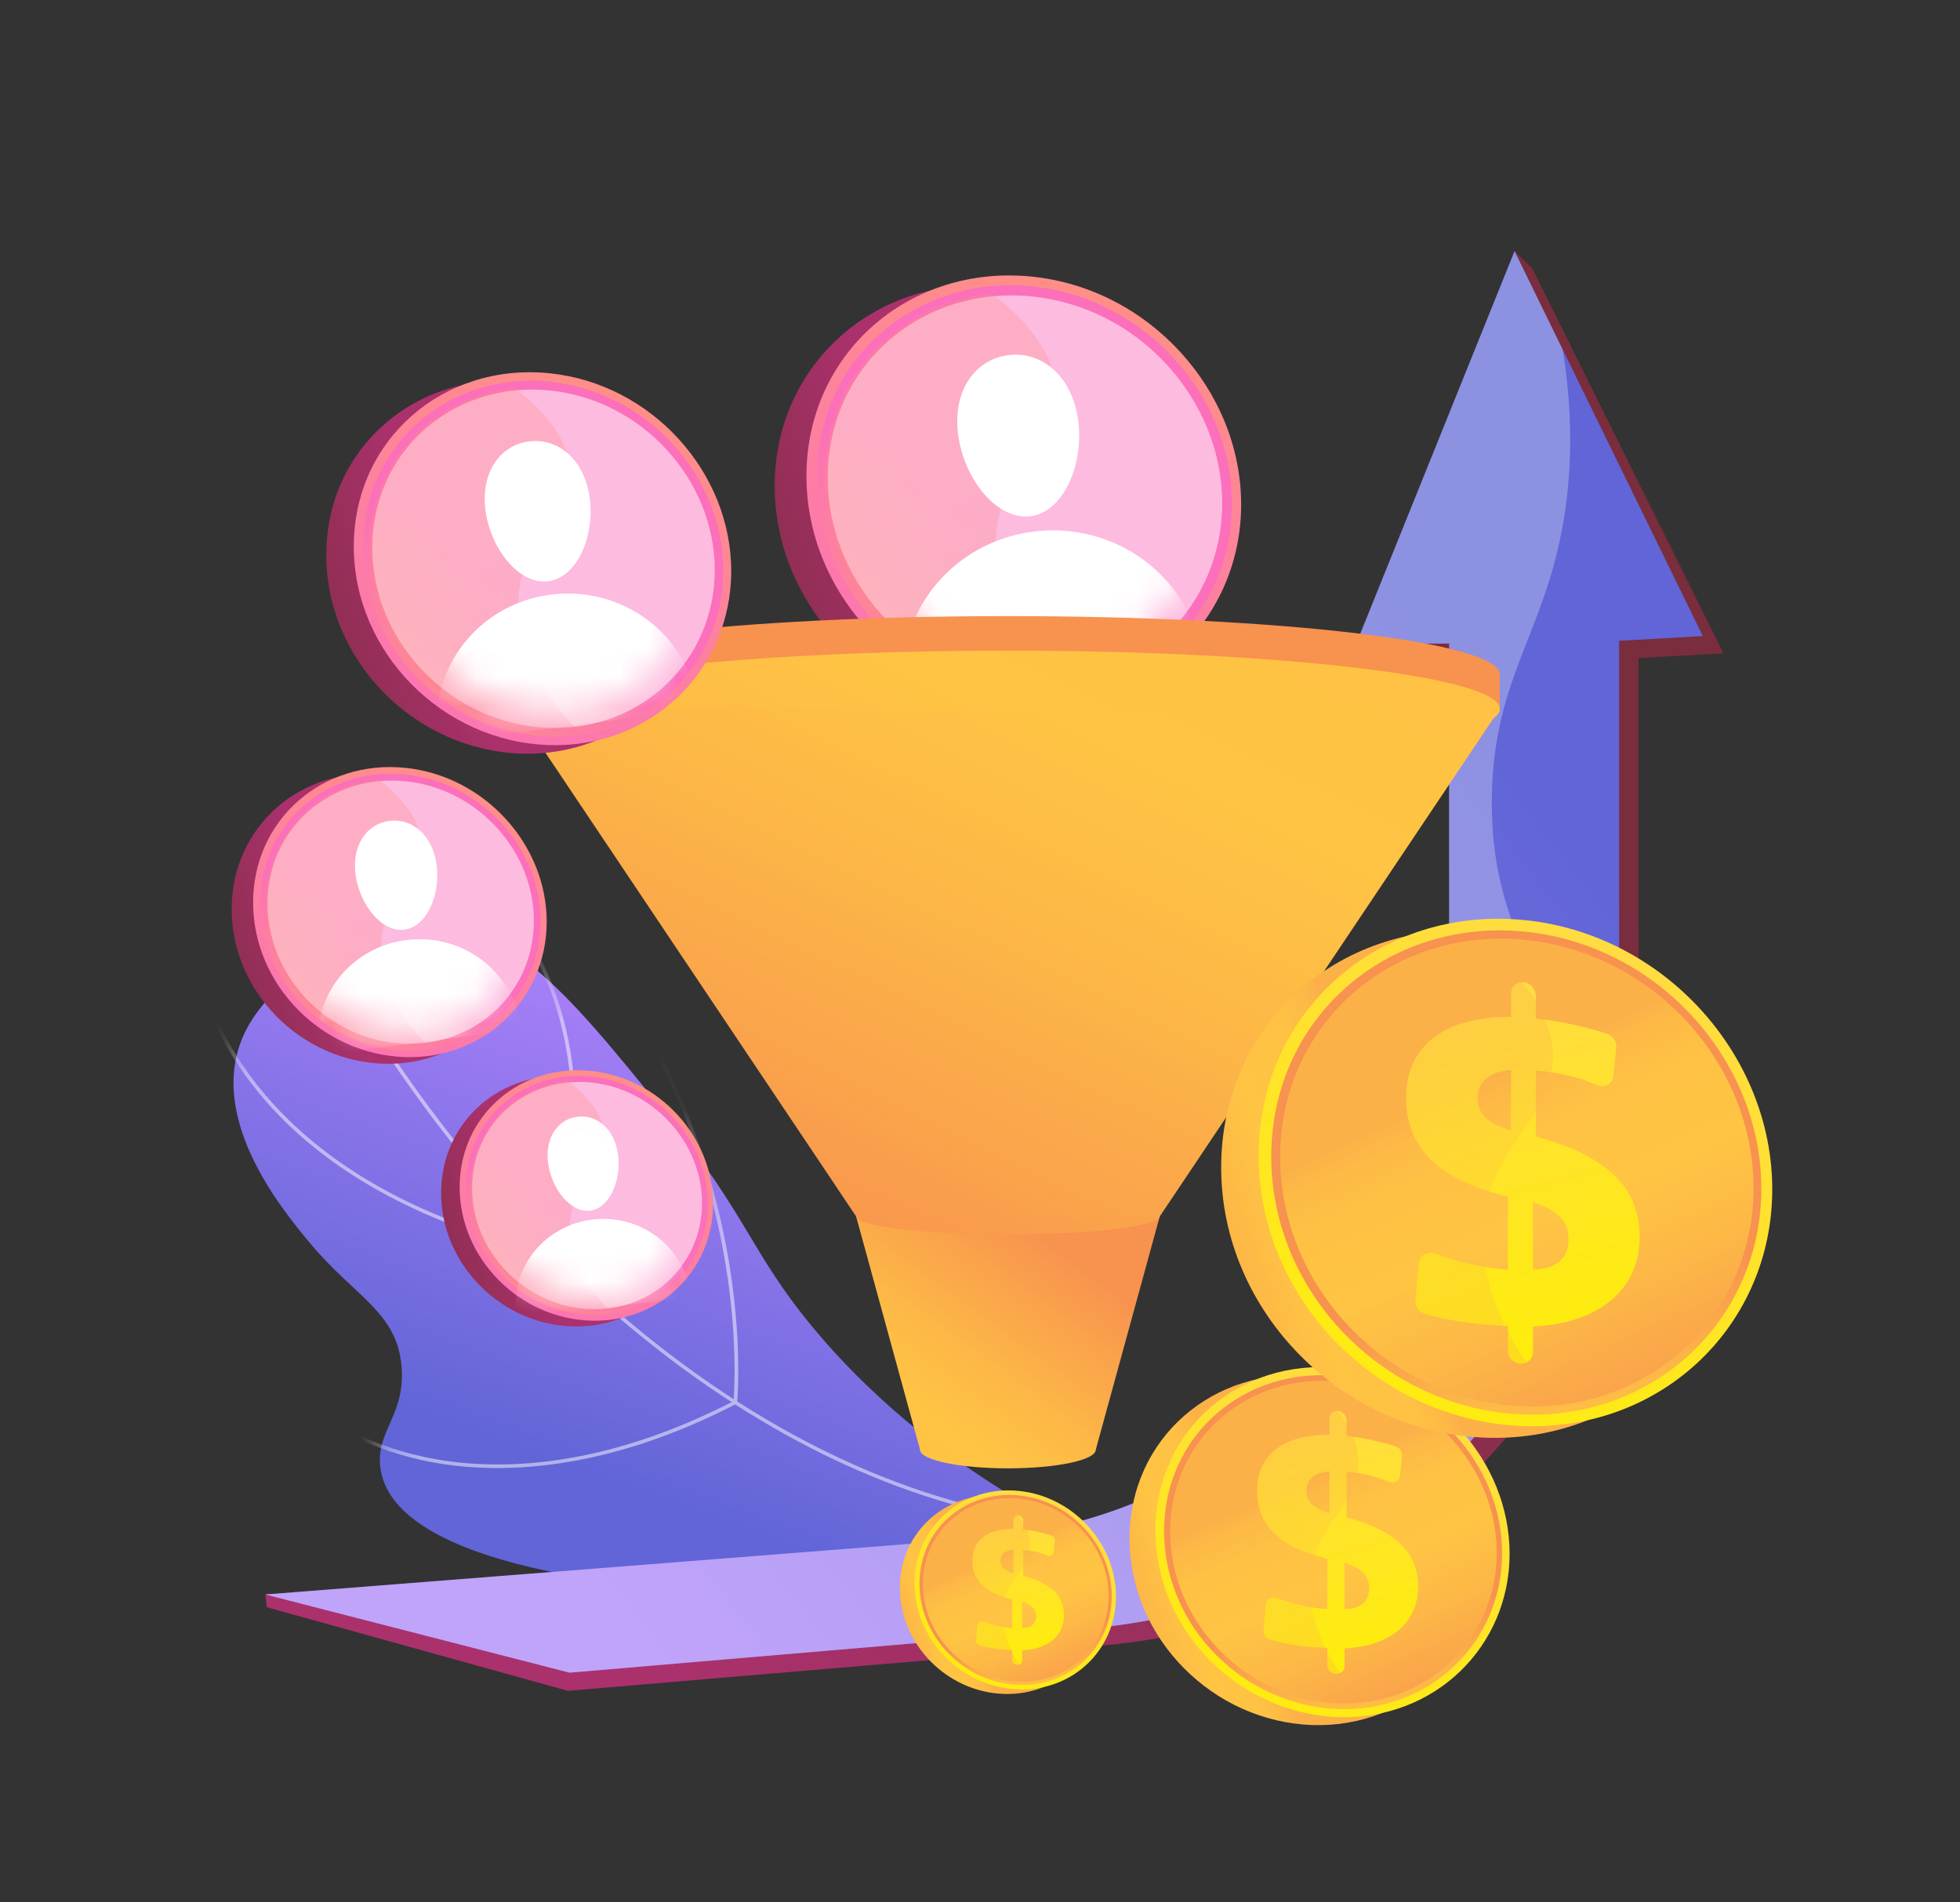 <svg width="68" height="66" viewBox="0 0 68 66" fill="none" xmlns="http://www.w3.org/2000/svg">
<rect x="0" y="0" width="68" height="66" fill="#333333" stroke="none"/>
<path d="M37.124 53.038C33.405 54.351 28.473 55.509 23.187 55.084C21.838 54.976 13.505 54.306 13.188 50.841C13.077 49.62 14.054 49.083 13.934 47.449C13.793 45.511 12.329 45.025 10.733 43.102C9.781 41.954 6.993 38.596 8.581 35.653C9.53 33.895 11.999 32.365 14.216 32.121C17.468 31.763 19.541 34.243 22.974 38.497C26.017 42.268 26.024 43.45 28.265 46.129C29.927 48.116 32.636 50.709 37.124 53.038Z" fill="url(#paint0_linear_315_10677)"/>
<mask id="mask0_315_10677" style="mask-type:luminance" maskUnits="userSpaceOnUse" x="8" y="32" width="30" height="24">
<path d="M37.124 53.038C33.405 54.351 28.473 55.509 23.187 55.084C21.838 54.976 13.505 54.306 13.188 50.841C13.077 49.62 14.054 49.083 13.934 47.449C13.793 45.511 12.329 45.025 10.733 43.102C9.781 41.954 6.993 38.596 8.581 35.653C9.53 33.895 11.999 32.365 14.216 32.121C17.468 31.763 19.541 34.243 22.974 38.497C26.017 42.268 26.024 43.45 28.265 46.129C29.927 48.116 32.636 50.709 37.124 53.038Z" fill="white"/>
</mask>
<g mask="url(#mask0_315_10677)">
<g opacity="0.5">
<path d="M39.388 53.088C34.712 53.088 30.073 51.638 25.565 48.763C20.102 45.279 16.2 40.574 13.889 37.24C12.279 34.918 11.371 32.047 11.19 28.708L11.319 28.701C11.499 32.018 12.399 34.867 13.996 37.17C16.301 40.495 20.191 45.186 25.636 48.659C30.865 51.994 36.27 53.402 41.702 52.844C45.779 52.425 49.721 50.961 53.418 48.494L53.491 48.597C49.776 51.076 45.814 52.547 41.715 52.968C40.939 53.048 40.163 53.088 39.388 53.088Z" fill="white"/>
<path d="M19.202 43.552L19.145 43.539C9.261 41.274 7.215 35.447 6.823 33.715C6.815 33.68 6.81 33.658 6.807 33.649L6.928 33.606C6.933 33.618 6.937 33.637 6.949 33.688C7.336 35.399 9.356 41.147 19.118 43.405C19.218 43.108 19.695 41.606 19.816 39.625C19.94 37.593 19.704 34.627 17.875 32.032L17.981 31.961C19.831 34.586 20.07 37.584 19.944 39.636C19.808 41.858 19.227 43.483 19.221 43.499L19.202 43.552Z" fill="white"/>
<path d="M17.262 50.932C16.447 50.932 15.73 50.859 15.121 50.753C12.734 50.336 11.423 49.337 11.41 49.327L11.491 49.23C11.504 49.239 12.794 50.221 15.152 50.631C17.324 51.008 20.873 50.964 25.449 48.613C25.487 48.162 25.835 43.209 23.281 37.615L20.576 31.691L20.694 31.641L23.399 37.564C26.08 43.435 25.579 48.607 25.574 48.659L25.57 48.692L25.54 48.708C22.195 50.432 19.39 50.932 17.262 50.932Z" fill="white"/>
</g>
</g>
<path d="M53.16 9.313L52.546 8.713L51.791 12.458L47.054 22.33L47.581 22.93L50.854 22.929V36.721C50.854 45.753 43.693 53.264 34.415 53.963L9.208 55.318L9.255 55.76L19.698 58.66L38.195 57.093C48.745 56.208 56.845 47.637 56.845 37.359V22.832L59.796 22.667L53.16 9.313Z" fill="url(#paint1_linear_315_10677)"/>
<path d="M52.546 8.713L47.054 22.33L50.275 22.329V36.121C50.275 45.153 43.227 52.664 34.095 53.364L9.208 55.318L19.759 58.031L37.815 56.493C48.2 55.608 56.173 47.037 56.173 36.759V22.233L59.078 22.067L52.546 8.713Z" fill="url(#paint2_linear_315_10677)"/>
<g opacity="0.3">
<path d="M54.542 37.515C53.689 33.814 51.674 32.083 51.759 27.596C51.826 24.079 53.115 22.467 53.896 19.646C54.424 17.737 54.721 15.263 54.218 12.133L52.546 8.713L47.054 22.33L50.275 22.328V36.121C50.275 45.153 43.227 52.664 34.095 53.363L9.208 55.318L19.759 58.03L37.815 56.493C45.288 55.856 51.511 51.24 54.414 44.872C54.976 42.498 55.109 39.976 54.542 37.515Z" fill="#F4F7FA"/>
</g>
<path d="M41.959 17.843C41.959 21.803 38.768 24.919 34.69 24.797C30.446 24.671 26.877 21.113 26.877 16.856C26.877 12.599 30.446 9.509 34.69 9.938C38.768 10.35 41.959 13.883 41.959 17.843Z" fill="url(#paint3_linear_315_10677)"/>
<path d="M43.06 17.502C43.06 21.462 39.87 24.577 35.792 24.456C31.548 24.329 27.979 20.772 27.979 16.515C27.979 12.258 31.548 9.167 35.792 9.596C39.87 10.008 43.06 13.541 43.06 17.502Z" fill="url(#paint4_linear_315_10677)"/>
<path d="M42.74 17.481C42.74 21.267 39.688 24.24 35.792 24.117C31.745 23.99 28.348 20.595 28.348 16.539C28.348 12.483 31.745 9.532 35.792 9.935C39.688 10.322 42.74 13.695 42.74 17.481Z" fill="url(#paint5_linear_315_10677)"/>
<path opacity="0.53" d="M42.403 17.459C42.403 21.063 39.495 23.89 35.788 23.769C31.943 23.643 28.718 20.416 28.718 16.563C28.718 12.711 31.943 9.905 35.788 10.283C39.495 10.647 42.403 13.855 42.403 17.459Z" fill="white"/>
<path opacity="0.3" d="M34.576 18.362C34.803 16.186 36.864 15.265 36.595 13.263C36.429 12.029 35.466 10.99 34.391 10.178C31.131 10.51 28.61 13.13 28.61 16.556C28.61 20.469 31.886 23.748 35.792 23.876C36.171 23.888 36.542 23.869 36.902 23.823C35.35 22.325 34.381 20.232 34.576 18.362Z" fill="url(#paint6_linear_315_10677)"/>
<mask id="mask1_315_10677" style="mask-type:luminance" maskUnits="userSpaceOnUse" x="29" y="10" width="13" height="14">
<path d="M41.729 17.415C41.729 20.664 39.108 23.212 35.766 23.103C32.299 22.99 29.392 20.08 29.392 16.607C29.392 13.134 32.299 10.605 35.766 10.945C39.108 11.274 41.729 14.165 41.729 17.415Z" fill="white"/>
</mask>
<g mask="url(#mask1_315_10677)">
<path d="M35.753 17.91C36.901 17.759 37.618 16.106 37.403 14.563C37.187 13.02 36.121 12.171 34.974 12.322C33.826 12.473 33.031 13.566 33.246 15.109C33.461 16.652 34.605 18.06 35.753 17.91Z" fill="white"/>
<path d="M35.828 18.446C32.973 18.821 30.972 21.372 31.358 24.142L31.391 24.378L41.729 23.02L41.696 22.784C41.31 20.013 38.682 18.071 35.828 18.446Z" fill="white"/>
</g>
<path d="M34.969 50.942C36.652 50.942 38.016 50.654 38.016 50.298C38.016 49.943 36.652 49.655 34.969 49.655C33.285 49.655 31.921 49.943 31.921 50.298C31.921 50.654 33.285 50.942 34.969 50.942Z" fill="url(#paint7_linear_315_10677)"/>
<path d="M40.237 42.199L38.016 50.298H31.921L29.701 42.199H40.237Z" fill="url(#paint8_linear_315_10677)"/>
<path d="M34.969 25.413C44.393 25.413 52.033 24.509 52.033 23.394C52.033 22.279 44.393 21.375 34.969 21.375C25.544 21.375 17.904 22.279 17.904 23.394C17.904 24.509 25.544 25.413 34.969 25.413Z" fill="url(#paint9_linear_315_10677)"/>
<path d="M17.904 24.697H52.033V23.394H17.904V24.697Z" fill="url(#paint10_linear_315_10677)"/>
<path d="M34.969 26.613C44.393 26.613 52.033 25.708 52.033 24.593C52.033 23.478 44.393 22.574 34.969 22.574C25.544 22.574 17.904 23.478 17.904 24.593C17.904 25.708 25.544 26.613 34.969 26.613Z" fill="url(#paint11_linear_315_10677)"/>
<path d="M34.969 42.822C37.878 42.822 40.237 42.543 40.237 42.199C40.237 41.855 37.878 41.576 34.969 41.576C32.059 41.576 29.701 41.855 29.701 42.199C29.701 42.543 32.059 42.822 34.969 42.822Z" fill="url(#paint12_linear_315_10677)"/>
<path d="M52.033 24.593L40.237 42.199H29.701L17.904 24.593H52.033Z" fill="url(#paint13_linear_315_10677)"/>
<g opacity="0.3">
<path d="M35.267 37.672C36.892 35.315 35.239 33.822 36.948 31.212C39.813 26.839 46.832 27.409 47.7 24.331C47.784 24.033 47.817 23.676 47.733 23.252C50.408 23.609 52.033 24.078 52.033 24.593C52.033 24.702 51.96 24.81 51.818 24.914L40.237 42.199C40.237 42.543 37.878 42.822 34.969 42.822C32.059 42.822 29.701 42.543 29.701 42.199L29.035 41.206C31.686 40.566 34.017 39.485 35.267 37.672Z" fill="url(#paint14_linear_315_10677)"/>
</g>
<path d="M24.412 20.109C24.412 23.547 21.642 26.252 18.102 26.146C14.417 26.036 11.319 22.948 11.319 19.252C11.319 15.556 14.417 12.873 18.102 13.245C21.642 13.603 24.412 16.671 24.412 20.109Z" fill="url(#paint15_linear_315_10677)"/>
<path d="M25.369 19.812C25.369 23.251 22.599 25.955 19.058 25.85C15.374 25.74 12.275 22.651 12.275 18.956C12.275 15.26 15.374 12.577 19.058 12.949C22.599 13.307 25.369 16.374 25.369 19.812Z" fill="url(#paint16_linear_315_10677)"/>
<path d="M25.091 19.794C25.091 23.081 22.441 25.662 19.059 25.556C15.545 25.445 12.595 22.498 12.595 18.976C12.595 15.455 15.545 12.893 19.059 13.243C22.441 13.579 25.091 16.507 25.091 19.794Z" fill="url(#paint17_linear_315_10677)"/>
<path opacity="0.53" d="M24.798 19.775C24.798 22.904 22.273 25.358 19.055 25.253C15.717 25.145 12.917 22.342 12.917 18.998C12.917 15.653 15.717 13.217 19.055 13.545C22.273 13.861 24.798 16.646 24.798 19.775Z" fill="white"/>
<path opacity="0.3" d="M18.003 20.559C18.2 18.67 19.989 17.87 19.756 16.132C19.612 15.061 18.775 14.158 17.842 13.454C15.012 13.742 12.823 16.016 12.823 18.991C12.823 22.389 15.667 25.235 19.059 25.346C19.388 25.357 19.709 25.34 20.022 25.3C18.675 24 17.834 22.183 18.003 20.559Z" fill="url(#paint18_linear_315_10677)"/>
<mask id="mask2_315_10677" style="mask-type:luminance" maskUnits="userSpaceOnUse" x="13" y="14" width="12" height="11">
<path d="M24.213 19.736C24.213 22.557 21.937 24.77 19.036 24.675C16.026 24.577 13.502 22.051 13.502 19.036C13.502 16.02 16.026 13.824 19.036 14.12C21.937 14.405 24.213 16.916 24.213 19.736Z" fill="white"/>
</mask>
<g mask="url(#mask2_315_10677)">
<path d="M19.024 20.166C20.021 20.035 20.643 18.601 20.457 17.261C20.27 15.922 19.344 15.184 18.348 15.315C17.351 15.446 16.661 16.396 16.848 17.735C17.035 19.075 18.028 20.297 19.024 20.166Z" fill="white"/>
<path d="M19.09 20.632C16.611 20.958 14.874 23.172 15.209 25.577L15.238 25.782L24.213 24.602L24.185 24.398C23.849 21.993 21.568 20.306 19.09 20.632Z" fill="white"/>
</g>
<path d="M18.223 32.208C18.223 34.883 16.068 36.987 13.314 36.905C10.448 36.819 8.037 34.417 8.037 31.542C8.037 28.667 10.448 26.58 13.314 26.87C16.068 27.148 18.223 29.534 18.223 32.208Z" fill="url(#paint19_linear_315_10677)"/>
<path d="M18.967 31.978C18.967 34.652 16.812 36.756 14.058 36.674C11.192 36.589 8.782 34.186 8.782 31.311C8.782 28.436 11.192 26.349 14.058 26.639C16.812 26.918 18.967 29.303 18.967 31.978Z" fill="url(#paint20_linear_315_10677)"/>
<path d="M18.75 31.964C18.75 34.52 16.689 36.528 14.058 36.446C11.325 36.36 9.031 34.067 9.031 31.328C9.031 28.588 11.325 26.596 14.058 26.868C16.689 27.129 18.75 29.407 18.75 31.964Z" fill="url(#paint21_linear_315_10677)"/>
<path opacity="0.53" d="M18.523 31.949C18.523 34.383 16.559 36.291 14.056 36.21C11.459 36.125 9.281 33.945 9.281 31.344C9.281 28.742 11.459 26.847 14.056 27.103C16.559 27.349 18.523 29.515 18.523 31.949Z" fill="white"/>
<path opacity="0.3" d="M13.237 32.559C13.39 31.089 14.782 30.467 14.6 29.115C14.488 28.282 13.838 27.58 13.112 27.032C10.91 27.256 9.208 29.025 9.208 31.339C9.208 33.982 11.42 36.197 14.058 36.282C14.314 36.291 14.564 36.278 14.808 36.247C13.76 35.235 13.105 33.822 13.237 32.559Z" fill="url(#paint22_linear_315_10677)"/>
<mask id="mask3_315_10677" style="mask-type:luminance" maskUnits="userSpaceOnUse" x="9" y="27" width="10" height="9">
<path d="M18.068 31.919C18.068 34.113 16.297 35.834 14.04 35.761C11.699 35.684 9.736 33.719 9.736 31.374C9.736 29.028 11.699 27.32 14.04 27.55C16.297 27.772 18.068 29.725 18.068 31.919Z" fill="white"/>
</mask>
<g mask="url(#mask3_315_10677)">
<path d="M14.032 32.253C14.807 32.152 15.291 31.036 15.146 29.994C15 28.951 14.28 28.378 13.505 28.48C12.73 28.582 12.193 29.32 12.338 30.362C12.484 31.404 13.256 32.355 14.032 32.253Z" fill="white"/>
<path d="M14.082 32.616C12.154 32.869 10.803 34.591 11.064 36.463L11.086 36.621L18.068 35.704L18.046 35.545C17.785 33.674 16.01 32.362 14.082 32.616Z" fill="white"/>
</g>
<path d="M24.098 41.963C24.098 44.272 22.237 46.089 19.86 46.018C17.385 45.944 15.304 43.87 15.304 41.388C15.304 38.906 17.385 37.104 19.86 37.354C22.237 37.594 24.098 39.654 24.098 41.963Z" fill="url(#paint23_linear_315_10677)"/>
<path d="M24.74 41.764C24.74 44.073 22.88 45.889 20.502 45.819C18.028 45.745 15.947 43.671 15.947 41.188C15.947 38.706 18.028 36.904 20.502 37.154C22.88 37.395 24.74 39.455 24.74 41.764Z" fill="url(#paint24_linear_315_10677)"/>
<path d="M24.553 41.752C24.553 43.959 22.773 45.693 20.502 45.621C18.143 45.547 16.162 43.568 16.162 41.203C16.162 38.838 18.143 37.117 20.502 37.352C22.773 37.578 24.553 39.544 24.553 41.752Z" fill="url(#paint25_linear_315_10677)"/>
<path opacity="0.53" d="M24.357 41.739C24.357 43.84 22.661 45.489 20.5 45.418C18.258 45.345 16.378 43.463 16.378 41.217C16.378 38.971 18.258 37.335 20.5 37.555C22.661 37.767 24.357 39.638 24.357 41.739Z" fill="white"/>
<path opacity="0.3" d="M19.793 42.266C19.926 40.997 21.127 40.46 20.97 39.293C20.874 38.573 20.312 37.967 19.685 37.494C17.784 37.687 16.315 39.215 16.315 41.213C16.315 43.494 18.224 45.406 20.502 45.48C20.723 45.488 20.939 45.477 21.149 45.45C20.245 44.576 19.68 43.356 19.793 42.266Z" fill="url(#paint26_linear_315_10677)"/>
<mask id="mask4_315_10677" style="mask-type:luminance" maskUnits="userSpaceOnUse" x="16" y="37" width="8" height="9">
<path d="M23.964 41.713C23.964 43.608 22.435 45.094 20.487 45.03C18.466 44.964 16.77 43.268 16.77 41.243C16.77 39.218 18.466 37.743 20.487 37.941C22.435 38.133 23.964 39.819 23.964 41.713Z" fill="white"/>
</mask>
<g mask="url(#mask4_315_10677)">
<path d="M20.479 42.002C21.148 41.914 21.567 40.95 21.441 40.051C21.316 39.151 20.694 38.656 20.025 38.744C19.356 38.832 18.892 39.47 19.018 40.369C19.143 41.269 19.81 42.09 20.479 42.002Z" fill="white"/>
<path d="M20.523 42.315C18.858 42.533 17.692 44.02 17.917 45.636L17.936 45.773L23.964 44.981L23.945 44.844C23.72 43.228 22.188 42.096 20.523 42.315Z" fill="white"/>
</g>
<path d="M38.208 55.547C38.208 57.382 36.729 58.825 34.84 58.769C32.873 58.71 31.219 57.062 31.219 55.089C31.219 53.117 32.873 51.685 34.84 51.884C36.729 52.075 38.208 53.712 38.208 55.547Z" fill="url(#paint27_linear_315_10677)"/>
<path d="M38.718 55.389C38.718 57.224 37.24 58.667 35.35 58.611C33.384 58.552 31.73 56.904 31.73 54.931C31.73 52.959 33.384 51.527 35.35 51.725C37.24 51.916 38.718 53.553 38.718 55.389Z" fill="url(#paint28_linear_315_10677)"/>
<path d="M38.57 55.379C38.57 57.133 37.155 58.511 35.35 58.454C33.475 58.395 31.901 56.822 31.901 54.942C31.901 53.063 33.475 51.696 35.35 51.882C37.155 52.062 38.57 53.624 38.57 55.379Z" fill="url(#paint29_linear_315_10677)"/>
<path d="M38.464 55.372C38.464 57.068 37.095 58.399 35.35 58.342C33.54 58.283 32.022 56.763 32.022 54.95C32.022 53.137 33.54 51.816 35.35 51.994C37.095 52.166 38.464 53.675 38.464 55.372Z" fill="url(#paint30_linear_315_10677)"/>
<path d="M35.332 52.572C35.425 52.58 35.5 52.661 35.5 52.753V53.065C35.686 53.085 35.872 53.117 36.058 53.159C36.195 53.19 36.332 53.228 36.467 53.271C36.548 53.297 36.603 53.376 36.595 53.458L36.556 53.85C36.545 53.954 36.439 54.015 36.34 53.972C36.251 53.933 36.159 53.9 36.065 53.873C35.902 53.824 35.729 53.793 35.548 53.779L35.5 53.775V54.669C35.985 54.801 36.34 54.978 36.57 55.2C36.799 55.422 36.913 55.698 36.913 56.029C36.913 56.387 36.787 56.674 36.534 56.891C36.279 57.108 35.923 57.231 35.462 57.257V57.602C35.462 57.693 35.386 57.765 35.294 57.761L35.291 57.761C35.197 57.758 35.122 57.68 35.122 57.588V57.248L35.047 57.245C34.831 57.235 34.624 57.214 34.426 57.181C34.279 57.156 34.136 57.124 33.997 57.085C33.912 57.061 33.854 56.983 33.862 56.899L33.908 56.396C33.919 56.287 34.031 56.224 34.138 56.264C34.262 56.312 34.388 56.352 34.515 56.385C34.714 56.435 34.915 56.468 35.119 56.483L35.122 55.487C34.657 55.376 34.309 55.211 34.08 54.991C33.85 54.771 33.735 54.49 33.735 54.147C33.735 53.793 33.86 53.519 34.109 53.327C34.357 53.136 34.709 53.041 35.164 53.042V52.722C35.164 52.63 35.239 52.563 35.332 52.572ZM35.164 53.766C35.02 53.776 34.908 53.814 34.828 53.88C34.748 53.947 34.707 54.037 34.707 54.149C34.707 54.255 34.745 54.344 34.819 54.416C34.893 54.487 35.008 54.544 35.164 54.587L35.164 53.766ZM35.462 55.567V56.48C35.618 56.48 35.738 56.444 35.821 56.371C35.905 56.299 35.946 56.196 35.946 56.064C35.946 55.943 35.908 55.843 35.83 55.764C35.752 55.684 35.63 55.618 35.462 55.567Z" fill="url(#paint31_linear_315_10677)"/>
<path opacity="0.3" d="M34.787 55.787C34.892 54.779 35.847 54.352 35.722 53.424C35.645 52.853 35.199 52.371 34.701 51.995C33.19 52.148 32.022 53.362 32.022 54.95C32.022 56.763 33.54 58.283 35.35 58.342C35.526 58.347 35.698 58.339 35.864 58.317C35.146 57.623 34.696 56.653 34.787 55.787Z" fill="url(#paint32_linear_315_10677)"/>
<path d="M51.476 54.182C51.476 57.409 48.877 59.947 45.554 59.848C42.096 59.745 39.188 56.846 39.188 53.378C39.188 49.909 42.096 47.391 45.554 47.74C48.877 48.076 51.476 50.955 51.476 54.182Z" fill="url(#paint33_linear_315_10677)"/>
<path d="M52.374 53.904C52.374 57.13 49.775 59.669 46.452 59.57C42.994 59.467 40.086 56.568 40.086 53.099C40.086 49.631 42.994 47.113 46.452 47.462C49.775 47.798 52.374 50.677 52.374 53.904Z" fill="url(#paint34_linear_315_10677)"/>
<path d="M52.114 53.886C52.114 56.971 49.626 59.394 46.452 59.294C43.154 59.191 40.386 56.424 40.386 53.119C40.386 49.814 43.154 47.41 46.452 47.738C49.626 48.054 52.114 50.802 52.114 53.886Z" fill="url(#paint35_linear_315_10677)"/>
<path d="M51.927 53.874C51.927 56.858 49.52 59.197 46.452 59.097C43.269 58.994 40.6 56.322 40.6 53.133C40.6 49.945 43.269 47.622 46.452 47.935C49.52 48.236 51.927 50.891 51.927 53.874Z" fill="url(#paint36_linear_315_10677)"/>
<path d="M46.42 48.95C46.584 48.965 46.716 49.107 46.716 49.268V49.817C47.042 49.853 47.369 49.908 47.697 49.983C47.938 50.038 48.178 50.103 48.416 50.179C48.559 50.225 48.656 50.364 48.641 50.509L48.572 51.197C48.553 51.38 48.367 51.487 48.192 51.412C48.035 51.344 47.874 51.286 47.709 51.237C47.422 51.153 47.118 51.098 46.799 51.072L46.716 51.065V52.638C47.567 52.87 48.193 53.181 48.597 53.572C48.999 53.962 49.2 54.447 49.2 55.029C49.2 55.66 48.978 56.164 48.533 56.545C48.086 56.927 47.459 57.142 46.648 57.189V57.795C46.648 57.956 46.516 58.082 46.352 58.075L46.347 58.075C46.183 58.069 46.05 57.933 46.05 57.771V57.173L45.919 57.167C45.539 57.151 45.174 57.113 44.827 57.054C44.569 57.011 44.317 56.955 44.072 56.886C43.923 56.844 43.821 56.707 43.835 56.56L43.917 55.674C43.934 55.483 44.132 55.371 44.32 55.443C44.538 55.527 44.76 55.597 44.984 55.655C45.333 55.744 45.687 55.801 46.045 55.827L46.05 54.077C45.233 53.881 44.621 53.59 44.219 53.205C43.815 52.818 43.612 52.323 43.612 51.72C43.612 51.097 43.832 50.616 44.27 50.279C44.705 49.943 45.325 49.776 46.124 49.776V49.215C46.124 49.053 46.257 48.934 46.42 48.95ZM46.124 51.049C45.871 51.067 45.674 51.134 45.533 51.251C45.392 51.368 45.321 51.526 45.321 51.723C45.321 51.911 45.387 52.067 45.517 52.193C45.648 52.318 45.85 52.418 46.124 52.493L46.124 51.049ZM46.648 54.217V55.822C46.922 55.822 47.133 55.759 47.28 55.631C47.427 55.504 47.5 55.324 47.5 55.091C47.5 54.879 47.432 54.703 47.296 54.563C47.159 54.423 46.943 54.308 46.648 54.217Z" fill="url(#paint37_linear_315_10677)"/>
<path opacity="0.3" d="M45.461 54.605C45.646 52.831 47.325 52.081 47.106 50.45C46.971 49.444 46.186 48.597 45.31 47.935C42.654 48.206 40.6 50.341 40.6 53.133C40.6 56.322 43.269 58.993 46.452 59.097C46.761 59.107 47.063 59.092 47.356 59.054C46.092 57.833 45.302 56.128 45.461 54.605Z" fill="url(#paint38_linear_315_10677)"/>
<path d="M60.184 41.664C60.184 46.343 56.415 50.023 51.597 49.88C46.584 49.73 42.367 45.528 42.367 40.499C42.367 35.469 46.584 31.819 51.597 32.325C56.415 32.812 60.184 36.986 60.184 41.664Z" fill="url(#paint39_linear_315_10677)"/>
<path d="M61.486 41.261C61.486 45.94 57.717 49.62 52.899 49.477C47.886 49.327 43.669 45.124 43.669 40.095C43.669 35.066 47.886 31.415 52.899 31.922C57.717 32.409 61.486 36.583 61.486 41.261Z" fill="url(#paint40_linear_315_10677)"/>
<path d="M61.108 41.236C61.108 45.709 57.502 49.221 52.899 49.077C48.119 48.926 44.105 44.916 44.105 40.124C44.105 35.332 48.119 31.846 52.899 32.322C57.502 32.779 61.108 36.764 61.108 41.236Z" fill="url(#paint41_linear_315_10677)"/>
<path d="M60.837 41.219C60.837 45.544 57.347 48.936 52.899 48.791C48.285 48.641 44.415 44.767 44.415 40.144C44.415 35.521 48.285 32.154 52.899 32.607C57.347 33.044 60.837 36.894 60.837 41.219Z" fill="url(#paint42_linear_315_10677)"/>
<path d="M52.854 34.078C53.09 34.1 53.282 34.307 53.282 34.541V35.337C53.755 35.388 54.229 35.468 54.704 35.576C55.054 35.656 55.402 35.751 55.747 35.861C55.954 35.927 56.095 36.13 56.074 36.339L55.973 37.338C55.946 37.603 55.676 37.758 55.422 37.648C55.195 37.55 54.962 37.465 54.723 37.395C54.306 37.273 53.866 37.193 53.403 37.156L53.282 37.146V39.427C54.517 39.762 55.424 40.213 56.01 40.781C56.593 41.345 56.883 42.049 56.883 42.894C56.883 43.807 56.562 44.539 55.917 45.091C55.269 45.645 54.359 45.957 53.184 46.025V46.904C53.184 47.137 52.992 47.319 52.755 47.31L52.747 47.309C52.51 47.3 52.317 47.103 52.317 46.869V46.002L52.127 45.993C51.575 45.969 51.047 45.915 50.543 45.83C50.169 45.766 49.804 45.685 49.449 45.585C49.233 45.525 49.086 45.326 49.105 45.112L49.224 43.828C49.249 43.551 49.537 43.389 49.808 43.494C50.125 43.615 50.446 43.717 50.771 43.8C51.277 43.93 51.79 44.013 52.31 44.05L52.317 41.513C51.132 41.228 50.245 40.807 49.662 40.248C49.076 39.687 48.782 38.969 48.782 38.096C48.782 37.193 49.101 36.495 49.736 36.006C50.367 35.519 51.265 35.276 52.424 35.277V34.463C52.424 34.229 52.617 34.057 52.854 34.078ZM52.424 37.123C52.058 37.148 51.772 37.246 51.568 37.416C51.363 37.586 51.26 37.814 51.26 38.1C51.26 38.372 51.355 38.599 51.545 38.781C51.734 38.962 52.027 39.108 52.424 39.216V37.123ZM53.184 41.716V44.042C53.582 44.043 53.887 43.951 54.1 43.766C54.313 43.581 54.419 43.32 54.419 42.983C54.419 42.675 54.321 42.42 54.123 42.217C53.925 42.014 53.612 41.847 53.184 41.716Z" fill="url(#paint43_linear_315_10677)"/>
<path opacity="0.3" d="M51.463 42.278C51.731 39.707 54.165 38.619 53.848 36.254C53.652 34.796 52.514 33.568 51.244 32.609C47.393 33.001 44.415 36.096 44.415 40.144C44.415 44.767 48.285 48.641 52.899 48.791C53.347 48.806 53.785 48.783 54.211 48.729C52.378 46.959 51.233 44.487 51.463 42.278Z" fill="url(#paint44_linear_315_10677)"/>
<defs>
<linearGradient id="paint0_linear_315_10677" x1="26.208" y1="35.557" x2="20.479" y2="51.4" gradientUnits="userSpaceOnUse">
<stop stop-color="#AA80F9"/>
<stop offset="0.996" stop-color="#6165D7"/>
</linearGradient>
<linearGradient id="paint1_linear_315_10677" x1="19.115" y1="53.868" x2="53.617" y2="27.232" gradientUnits="userSpaceOnUse">
<stop stop-color="#AB316D"/>
<stop offset="1" stop-color="#792D3D"/>
</linearGradient>
<linearGradient id="paint2_linear_315_10677" x1="18.955" y1="53.487" x2="53.313" y2="26.962" gradientUnits="userSpaceOnUse">
<stop stop-color="#AA80F9"/>
<stop offset="0.996" stop-color="#6165D7"/>
</linearGradient>
<linearGradient id="paint3_linear_315_10677" x1="31.833" y1="18.153" x2="23.088" y2="21.044" gradientUnits="userSpaceOnUse">
<stop stop-color="#AB316D"/>
<stop offset="1" stop-color="#792D3D"/>
</linearGradient>
<linearGradient id="paint4_linear_315_10677" x1="38.948" y1="9.655" x2="31.477" y2="26.637" gradientUnits="userSpaceOnUse">
<stop stop-color="#FF9085"/>
<stop offset="1" stop-color="#FB6FBB"/>
</linearGradient>
<linearGradient id="paint5_linear_315_10677" x1="30.65" y1="24.544" x2="34.568" y2="18.133" gradientUnits="userSpaceOnUse">
<stop stop-color="#FF9085"/>
<stop offset="1" stop-color="#FB6FBB"/>
</linearGradient>
<linearGradient id="paint6_linear_315_10677" x1="32.455" y1="15.239" x2="38.387" y2="28.214" gradientUnits="userSpaceOnUse">
<stop stop-color="#FF9085"/>
<stop offset="1" stop-color="#FB6FBB"/>
</linearGradient>
<linearGradient id="paint7_linear_315_10677" x1="31.961" y1="54.191" x2="39.879" y2="43.313" gradientUnits="userSpaceOnUse">
<stop stop-color="#FCB148"/>
<stop offset="0.052" stop-color="#FDBA46"/>
<stop offset="0.142" stop-color="#FFC244"/>
<stop offset="0.318" stop-color="#FFC444"/>
<stop offset="0.485" stop-color="#FDB946"/>
<stop offset="0.775" stop-color="#F99C4D"/>
<stop offset="0.866" stop-color="#F8924F"/>
<stop offset="1" stop-color="#F8924F"/>
</linearGradient>
<linearGradient id="paint8_linear_315_10677" x1="29.248" y1="52.215" x2="37.166" y2="41.338" gradientUnits="userSpaceOnUse">
<stop stop-color="#FCB148"/>
<stop offset="0.052" stop-color="#FDBA46"/>
<stop offset="0.142" stop-color="#FFC244"/>
<stop offset="0.318" stop-color="#FFC444"/>
<stop offset="0.485" stop-color="#FDB946"/>
<stop offset="0.775" stop-color="#F99C4D"/>
<stop offset="0.866" stop-color="#F8924F"/>
<stop offset="1" stop-color="#F8924F"/>
</linearGradient>
<linearGradient id="paint9_linear_315_10677" x1="34.855" y1="39.563" x2="34.895" y2="33.479" gradientUnits="userSpaceOnUse">
<stop stop-color="#FCB148"/>
<stop offset="0.052" stop-color="#FDBA46"/>
<stop offset="0.142" stop-color="#FFC244"/>
<stop offset="0.318" stop-color="#FFC444"/>
<stop offset="0.485" stop-color="#FDB946"/>
<stop offset="0.775" stop-color="#F99C4D"/>
<stop offset="0.866" stop-color="#F8924F"/>
<stop offset="1" stop-color="#F8924F"/>
</linearGradient>
<linearGradient id="paint10_linear_315_10677" x1="34.859" y1="39.563" x2="34.9" y2="33.479" gradientUnits="userSpaceOnUse">
<stop stop-color="#FCB148"/>
<stop offset="0.052" stop-color="#FDBA46"/>
<stop offset="0.142" stop-color="#FFC244"/>
<stop offset="0.318" stop-color="#FFC444"/>
<stop offset="0.485" stop-color="#FDB946"/>
<stop offset="0.775" stop-color="#F99C4D"/>
<stop offset="0.866" stop-color="#F8924F"/>
<stop offset="1" stop-color="#F8924F"/>
</linearGradient>
<linearGradient id="paint11_linear_315_10677" x1="41.057" y1="12.848" x2="22.433" y2="50.986" gradientUnits="userSpaceOnUse">
<stop stop-color="#FCB148"/>
<stop offset="0.052" stop-color="#FDBA46"/>
<stop offset="0.142" stop-color="#FFC244"/>
<stop offset="0.318" stop-color="#FFC444"/>
<stop offset="0.485" stop-color="#FDB946"/>
<stop offset="0.775" stop-color="#F99C4D"/>
<stop offset="0.866" stop-color="#F8924F"/>
<stop offset="1" stop-color="#F8924F"/>
</linearGradient>
<linearGradient id="paint12_linear_315_10677" x1="49.642" y1="13.892" x2="31.019" y2="52.029" gradientUnits="userSpaceOnUse">
<stop stop-color="#FCB148"/>
<stop offset="0.052" stop-color="#FDBA46"/>
<stop offset="0.142" stop-color="#FFC244"/>
<stop offset="0.318" stop-color="#FFC444"/>
<stop offset="0.485" stop-color="#FDB946"/>
<stop offset="0.775" stop-color="#F99C4D"/>
<stop offset="0.866" stop-color="#F8924F"/>
<stop offset="1" stop-color="#F8924F"/>
</linearGradient>
<linearGradient id="paint13_linear_315_10677" x1="40.84" y1="13.267" x2="24.002" y2="47.748" gradientUnits="userSpaceOnUse">
<stop stop-color="#FCB148"/>
<stop offset="0.052" stop-color="#FDBA46"/>
<stop offset="0.142" stop-color="#FFC244"/>
<stop offset="0.318" stop-color="#FFC444"/>
<stop offset="0.485" stop-color="#FDB946"/>
<stop offset="0.775" stop-color="#F99C4D"/>
<stop offset="0.866" stop-color="#F8924F"/>
<stop offset="1" stop-color="#F8924F"/>
</linearGradient>
<linearGradient id="paint14_linear_315_10677" x1="48.858" y1="16.874" x2="31.832" y2="51.739" gradientUnits="userSpaceOnUse">
<stop stop-color="#FCB148"/>
<stop offset="0.052" stop-color="#FDBA46"/>
<stop offset="0.142" stop-color="#FFC244"/>
<stop offset="0.318" stop-color="#FFC444"/>
<stop offset="0.485" stop-color="#FDB946"/>
<stop offset="0.775" stop-color="#F99C4D"/>
<stop offset="0.866" stop-color="#F8924F"/>
<stop offset="1" stop-color="#F8924F"/>
</linearGradient>
<linearGradient id="paint15_linear_315_10677" x1="15.621" y1="20.378" x2="8.029" y2="22.888" gradientUnits="userSpaceOnUse">
<stop stop-color="#AB316D"/>
<stop offset="1" stop-color="#792D3D"/>
</linearGradient>
<linearGradient id="paint16_linear_315_10677" x1="21.799" y1="13" x2="15.313" y2="27.743" gradientUnits="userSpaceOnUse">
<stop stop-color="#FF9085"/>
<stop offset="1" stop-color="#FB6FBB"/>
</linearGradient>
<linearGradient id="paint17_linear_315_10677" x1="14.594" y1="25.927" x2="17.996" y2="20.36" gradientUnits="userSpaceOnUse">
<stop stop-color="#FF9085"/>
<stop offset="1" stop-color="#FB6FBB"/>
</linearGradient>
<linearGradient id="paint18_linear_315_10677" x1="16.161" y1="17.847" x2="21.312" y2="29.112" gradientUnits="userSpaceOnUse">
<stop stop-color="#FF9085"/>
<stop offset="1" stop-color="#FB6FBB"/>
</linearGradient>
<linearGradient id="paint19_linear_315_10677" x1="11.384" y1="32.417" x2="5.479" y2="34.37" gradientUnits="userSpaceOnUse">
<stop stop-color="#AB316D"/>
<stop offset="1" stop-color="#792D3D"/>
</linearGradient>
<linearGradient id="paint20_linear_315_10677" x1="16.189" y1="26.679" x2="11.144" y2="38.147" gradientUnits="userSpaceOnUse">
<stop stop-color="#FF9085"/>
<stop offset="1" stop-color="#FB6FBB"/>
</linearGradient>
<linearGradient id="paint21_linear_315_10677" x1="10.585" y1="36.734" x2="13.231" y2="32.404" gradientUnits="userSpaceOnUse">
<stop stop-color="#FF9085"/>
<stop offset="1" stop-color="#FB6FBB"/>
</linearGradient>
<linearGradient id="paint22_linear_315_10677" x1="11.804" y1="30.45" x2="15.811" y2="39.212" gradientUnits="userSpaceOnUse">
<stop stop-color="#FF9085"/>
<stop offset="1" stop-color="#FB6FBB"/>
</linearGradient>
<linearGradient id="paint23_linear_315_10677" x1="18.194" y1="42.144" x2="13.095" y2="43.83" gradientUnits="userSpaceOnUse">
<stop stop-color="#AB316D"/>
<stop offset="1" stop-color="#792D3D"/>
</linearGradient>
<linearGradient id="paint24_linear_315_10677" x1="22.342" y1="37.189" x2="17.986" y2="47.09" gradientUnits="userSpaceOnUse">
<stop stop-color="#FF9085"/>
<stop offset="1" stop-color="#FB6FBB"/>
</linearGradient>
<linearGradient id="paint25_linear_315_10677" x1="17.504" y1="45.87" x2="19.788" y2="42.132" gradientUnits="userSpaceOnUse">
<stop stop-color="#FF9085"/>
<stop offset="1" stop-color="#FB6FBB"/>
</linearGradient>
<linearGradient id="paint26_linear_315_10677" x1="18.556" y1="40.444" x2="22.015" y2="48.01" gradientUnits="userSpaceOnUse">
<stop stop-color="#FF9085"/>
<stop offset="1" stop-color="#FB6FBB"/>
</linearGradient>
<linearGradient id="paint27_linear_315_10677" x1="33.516" y1="55.69" x2="29.464" y2="57.03" gradientUnits="userSpaceOnUse">
<stop stop-color="#FCB148"/>
<stop offset="0.052" stop-color="#FDBA46"/>
<stop offset="0.142" stop-color="#FFC244"/>
<stop offset="0.318" stop-color="#FFC444"/>
<stop offset="0.485" stop-color="#FDB946"/>
<stop offset="0.775" stop-color="#F99C4D"/>
<stop offset="0.866" stop-color="#F8924F"/>
<stop offset="1" stop-color="#F8924F"/>
</linearGradient>
<linearGradient id="paint28_linear_315_10677" x1="36.813" y1="51.753" x2="33.351" y2="59.621" gradientUnits="userSpaceOnUse">
<stop stop-color="#FFDB44"/>
<stop offset="1" stop-color="#FEEF06"/>
</linearGradient>
<linearGradient id="paint29_linear_315_10677" x1="36.143" y1="59.979" x2="35.481" y2="56.25" gradientUnits="userSpaceOnUse">
<stop stop-color="#FCB148"/>
<stop offset="0.052" stop-color="#FDBA46"/>
<stop offset="0.142" stop-color="#FFC244"/>
<stop offset="0.318" stop-color="#FFC444"/>
<stop offset="0.485" stop-color="#FDB946"/>
<stop offset="0.775" stop-color="#F99C4D"/>
<stop offset="0.866" stop-color="#F8924F"/>
<stop offset="1" stop-color="#F8924F"/>
</linearGradient>
<linearGradient id="paint30_linear_315_10677" x1="34.655" y1="53.954" x2="37.409" y2="59.978" gradientUnits="userSpaceOnUse">
<stop stop-color="#FCB148"/>
<stop offset="0.052" stop-color="#FDBA46"/>
<stop offset="0.142" stop-color="#FFC244"/>
<stop offset="0.318" stop-color="#FFC444"/>
<stop offset="0.485" stop-color="#FDB946"/>
<stop offset="0.775" stop-color="#F99C4D"/>
<stop offset="0.866" stop-color="#F8924F"/>
<stop offset="1" stop-color="#F8924F"/>
</linearGradient>
<linearGradient id="paint31_linear_315_10677" x1="34.54" y1="52.671" x2="35.915" y2="57.984" gradientUnits="userSpaceOnUse">
<stop stop-color="#FFDB44"/>
<stop offset="1" stop-color="#FEEF06"/>
</linearGradient>
<linearGradient id="paint32_linear_315_10677" x1="33.804" y1="54.34" x2="36.553" y2="60.352" gradientUnits="userSpaceOnUse">
<stop stop-color="#FCB148"/>
<stop offset="0.052" stop-color="#FDBA46"/>
<stop offset="0.142" stop-color="#FFC244"/>
<stop offset="0.318" stop-color="#FFC444"/>
<stop offset="0.485" stop-color="#FDB946"/>
<stop offset="0.775" stop-color="#F99C4D"/>
<stop offset="0.866" stop-color="#F8924F"/>
<stop offset="1" stop-color="#F8924F"/>
</linearGradient>
<linearGradient id="paint33_linear_315_10677" x1="43.226" y1="54.434" x2="36.1" y2="56.79" gradientUnits="userSpaceOnUse">
<stop stop-color="#FCB148"/>
<stop offset="0.052" stop-color="#FDBA46"/>
<stop offset="0.142" stop-color="#FFC244"/>
<stop offset="0.318" stop-color="#FFC444"/>
<stop offset="0.485" stop-color="#FDB946"/>
<stop offset="0.775" stop-color="#F99C4D"/>
<stop offset="0.866" stop-color="#F8924F"/>
<stop offset="1" stop-color="#F8924F"/>
</linearGradient>
<linearGradient id="paint34_linear_315_10677" x1="49.023" y1="47.51" x2="42.936" y2="61.347" gradientUnits="userSpaceOnUse">
<stop stop-color="#FFDB44"/>
<stop offset="1" stop-color="#FEEF06"/>
</linearGradient>
<linearGradient id="paint35_linear_315_10677" x1="47.847" y1="61.976" x2="46.681" y2="55.418" gradientUnits="userSpaceOnUse">
<stop stop-color="#FCB148"/>
<stop offset="0.052" stop-color="#FDBA46"/>
<stop offset="0.142" stop-color="#FFC244"/>
<stop offset="0.318" stop-color="#FFC444"/>
<stop offset="0.485" stop-color="#FDB946"/>
<stop offset="0.775" stop-color="#F99C4D"/>
<stop offset="0.866" stop-color="#F8924F"/>
<stop offset="1" stop-color="#F8924F"/>
</linearGradient>
<linearGradient id="paint36_linear_315_10677" x1="45.229" y1="51.381" x2="50.073" y2="61.975" gradientUnits="userSpaceOnUse">
<stop stop-color="#FCB148"/>
<stop offset="0.052" stop-color="#FDBA46"/>
<stop offset="0.142" stop-color="#FFC244"/>
<stop offset="0.318" stop-color="#FFC444"/>
<stop offset="0.485" stop-color="#FDB946"/>
<stop offset="0.775" stop-color="#F99C4D"/>
<stop offset="0.866" stop-color="#F8924F"/>
<stop offset="1" stop-color="#F8924F"/>
</linearGradient>
<linearGradient id="paint37_linear_315_10677" x1="45.026" y1="49.125" x2="47.446" y2="58.467" gradientUnits="userSpaceOnUse">
<stop stop-color="#FFDB44"/>
<stop offset="1" stop-color="#FEEF06"/>
</linearGradient>
<linearGradient id="paint38_linear_315_10677" x1="43.732" y1="52.059" x2="48.566" y2="62.632" gradientUnits="userSpaceOnUse">
<stop stop-color="#FCB148"/>
<stop offset="0.052" stop-color="#FDBA46"/>
<stop offset="0.142" stop-color="#FFC244"/>
<stop offset="0.318" stop-color="#FFC444"/>
<stop offset="0.485" stop-color="#FDB946"/>
<stop offset="0.775" stop-color="#F99C4D"/>
<stop offset="0.866" stop-color="#F8924F"/>
<stop offset="1" stop-color="#F8924F"/>
</linearGradient>
<linearGradient id="paint39_linear_315_10677" x1="48.222" y1="42.03" x2="37.891" y2="45.447" gradientUnits="userSpaceOnUse">
<stop stop-color="#FCB148"/>
<stop offset="0.052" stop-color="#FDBA46"/>
<stop offset="0.142" stop-color="#FFC244"/>
<stop offset="0.318" stop-color="#FFC444"/>
<stop offset="0.485" stop-color="#FDB946"/>
<stop offset="0.775" stop-color="#F99C4D"/>
<stop offset="0.866" stop-color="#F8924F"/>
<stop offset="1" stop-color="#F8924F"/>
</linearGradient>
<linearGradient id="paint40_linear_315_10677" x1="56.628" y1="31.992" x2="47.802" y2="52.053" gradientUnits="userSpaceOnUse">
<stop stop-color="#FFDB44"/>
<stop offset="1" stop-color="#FEEF06"/>
</linearGradient>
<linearGradient id="paint41_linear_315_10677" x1="54.922" y1="52.965" x2="53.232" y2="43.457" gradientUnits="userSpaceOnUse">
<stop stop-color="#FCB148"/>
<stop offset="0.052" stop-color="#FDBA46"/>
<stop offset="0.142" stop-color="#FFC244"/>
<stop offset="0.318" stop-color="#FFC444"/>
<stop offset="0.485" stop-color="#FDB946"/>
<stop offset="0.775" stop-color="#F99C4D"/>
<stop offset="0.866" stop-color="#F8924F"/>
<stop offset="1" stop-color="#F8924F"/>
</linearGradient>
<linearGradient id="paint42_linear_315_10677" x1="51.127" y1="37.604" x2="58.149" y2="52.963" gradientUnits="userSpaceOnUse">
<stop stop-color="#FCB148"/>
<stop offset="0.052" stop-color="#FDBA46"/>
<stop offset="0.142" stop-color="#FFC244"/>
<stop offset="0.318" stop-color="#FFC444"/>
<stop offset="0.485" stop-color="#FDB946"/>
<stop offset="0.775" stop-color="#F99C4D"/>
<stop offset="0.866" stop-color="#F8924F"/>
<stop offset="1" stop-color="#F8924F"/>
</linearGradient>
<linearGradient id="paint43_linear_315_10677" x1="50.833" y1="34.333" x2="54.34" y2="47.877" gradientUnits="userSpaceOnUse">
<stop stop-color="#FFDB44"/>
<stop offset="1" stop-color="#FEEF06"/>
</linearGradient>
<linearGradient id="paint44_linear_315_10677" x1="48.957" y1="38.587" x2="55.965" y2="53.916" gradientUnits="userSpaceOnUse">
<stop stop-color="#FCB148"/>
<stop offset="0.052" stop-color="#FDBA46"/>
<stop offset="0.142" stop-color="#FFC244"/>
<stop offset="0.318" stop-color="#FFC444"/>
<stop offset="0.485" stop-color="#FDB946"/>
<stop offset="0.775" stop-color="#F99C4D"/>
<stop offset="0.866" stop-color="#F8924F"/>
<stop offset="1" stop-color="#F8924F"/>
</linearGradient>
</defs>
</svg>
